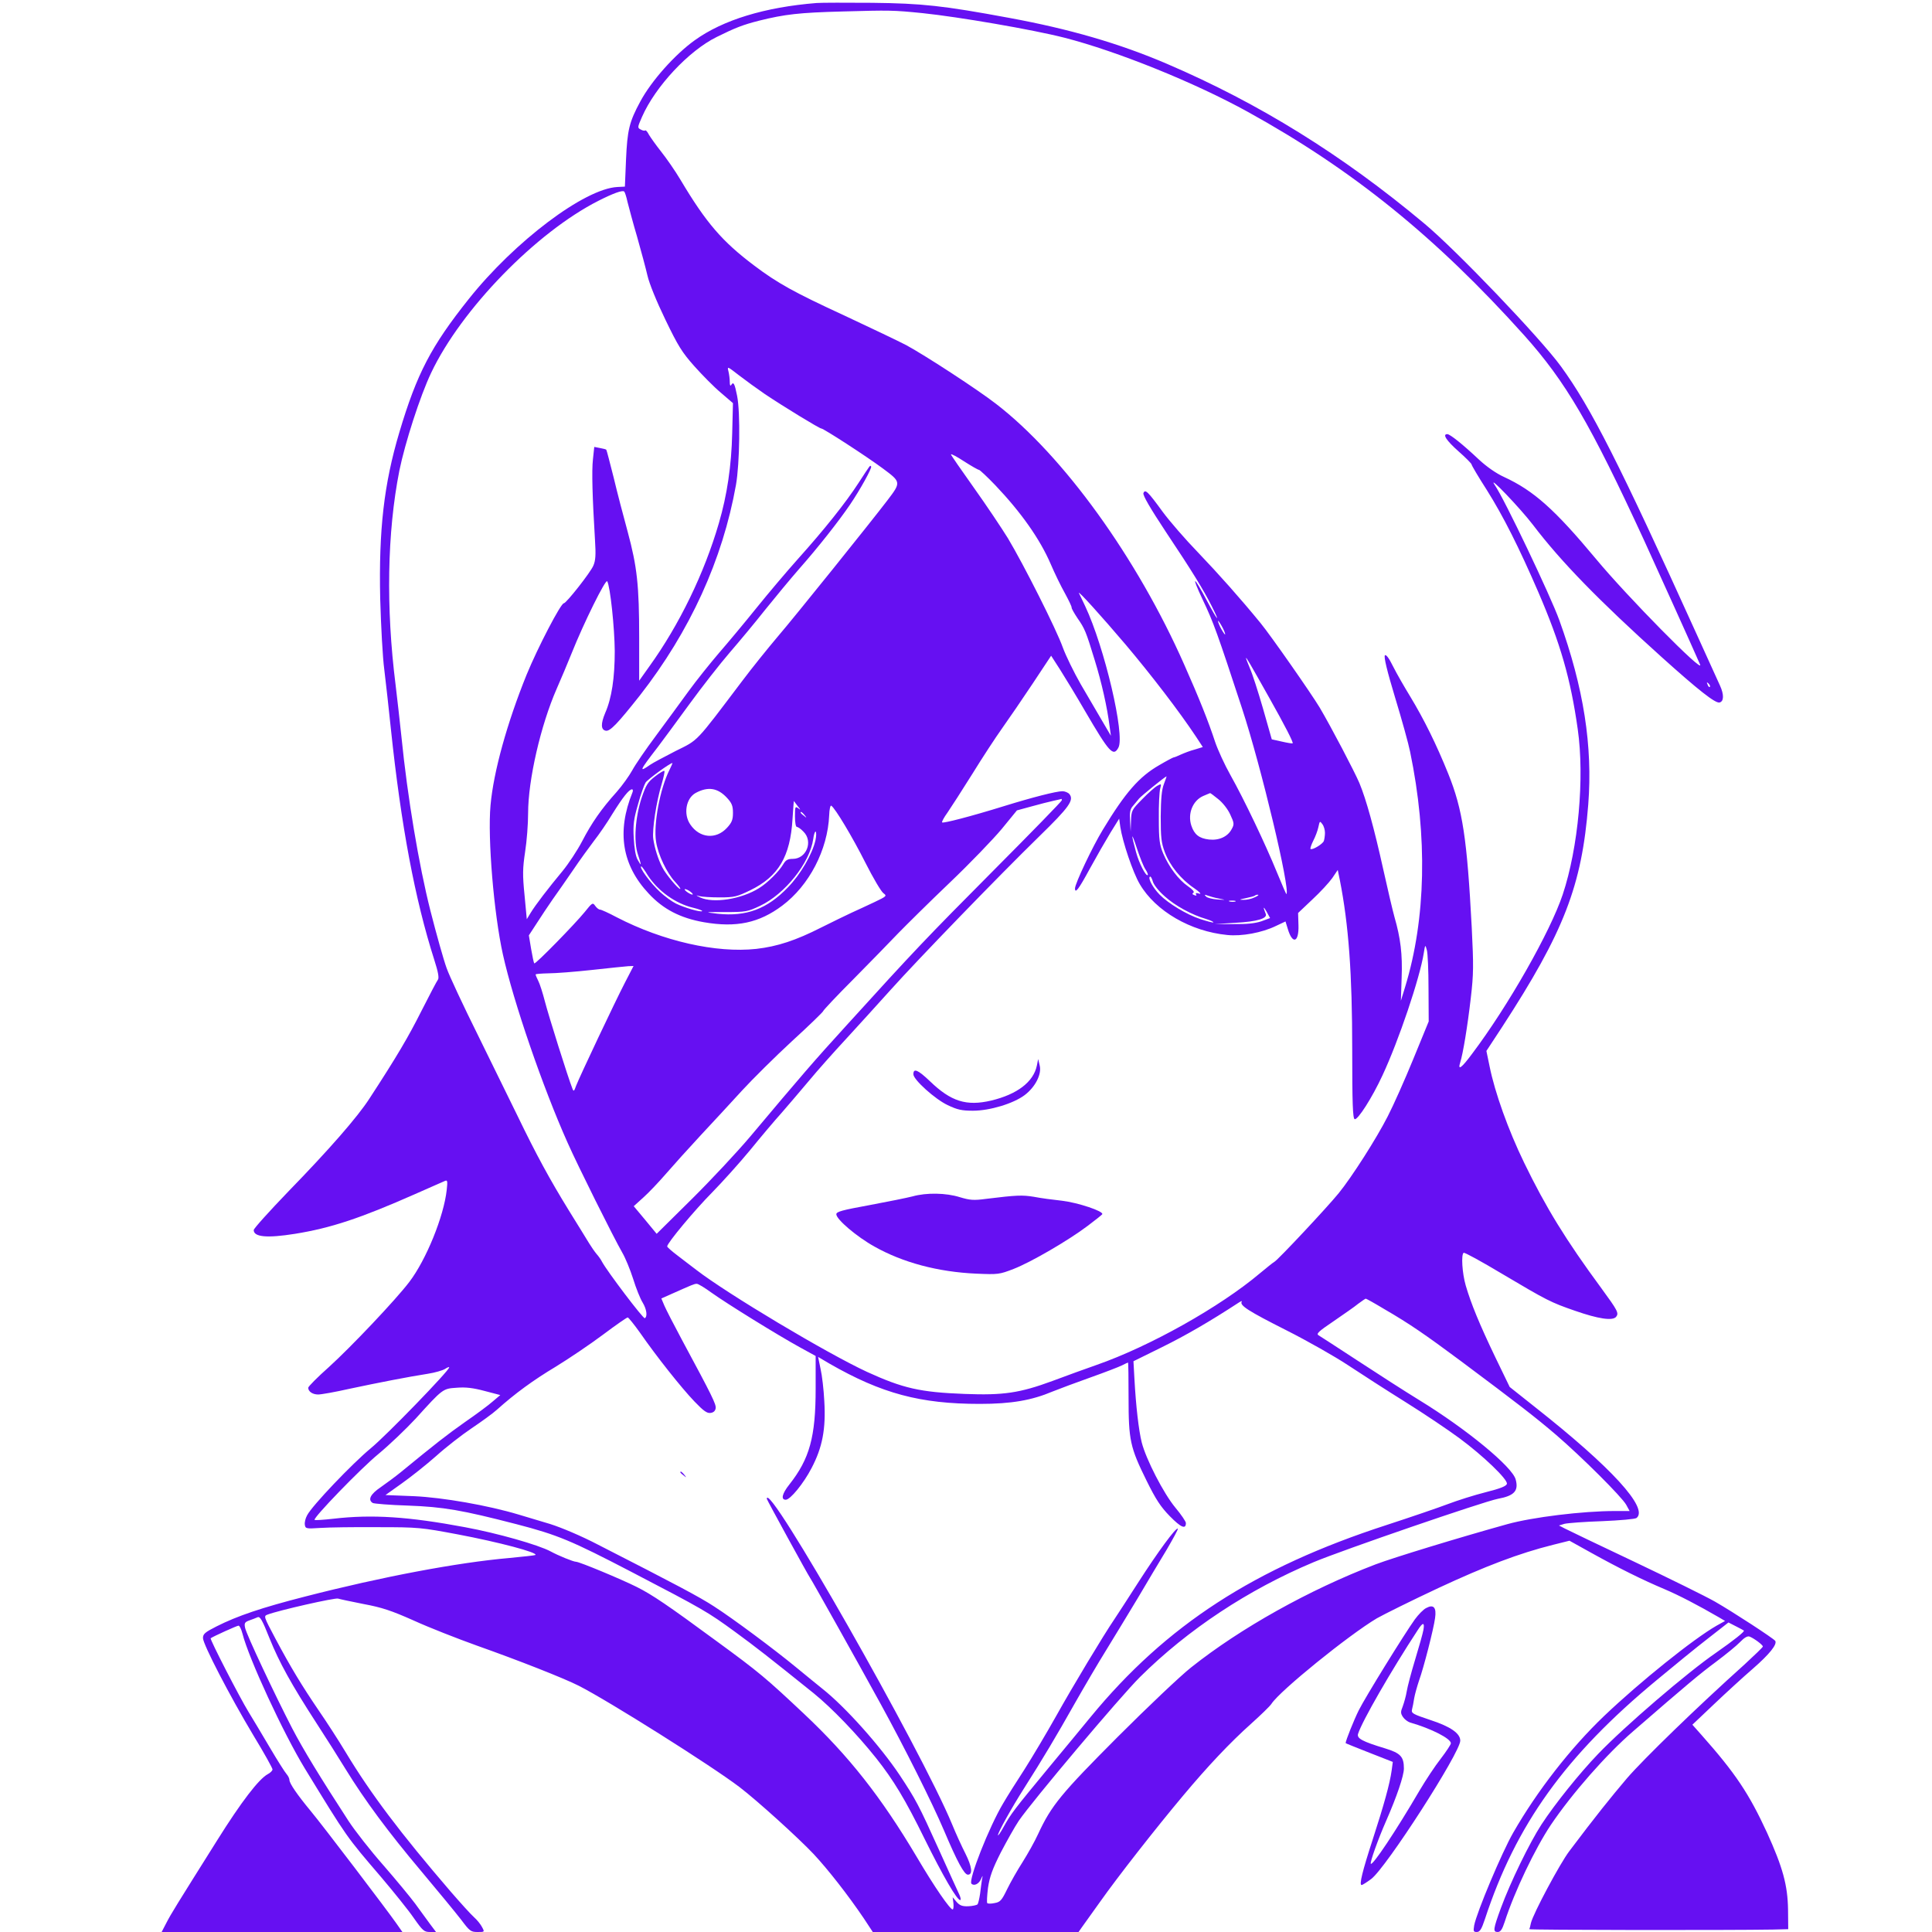 <svg xmlns="http://www.w3.org/2000/svg" version="1.0" width="1028pt" height="1028pt" viewBox="0 0 1028 1028" preserveAspectRatio="xMidYMid meet"><g transform="translate(0,1028) scale(0.1,-0.1)" fill="#6610f2" stroke="none"><path d="M4345 10264 c-275 -22 -498 -90 -648 -198 -105 -75 -231 -216 -290 -326 -59 -109 -69 -152 -76 -309 l-6 -144 -40 -2 c-175 -9 -547 -290 -790 -595 -201 -252 -277 -398 -370 -710 -82 -275 -110 -519 -102 -885 4 -143 13 -314 22 -380 8 -66 24 -208 35 -315 54 -513 128 -906 231 -1228 21 -65 26 -96 19 -105 -5 -6 -45 -82 -88 -167 -70 -139 -130 -241 -276 -465 -63 -98 -215 -272 -432 -495 -101 -105 -184 -197 -184 -205 0 -37 70 -44 220 -20 192 31 348 83 640 212 80 35 151 67 159 70 12 5 13 -4 8 -48 -15 -140 -109 -372 -199 -490 -72 -95 -312 -348 -428 -453 -61 -54 -110 -104 -110 -110 0 -20 23 -36 53 -36 16 0 90 13 165 30 155 33 314 64 417 80 39 6 80 18 93 26 12 8 22 12 22 8 0 -17 -334 -362 -417 -430 -98 -81 -313 -306 -339 -357 -9 -16 -14 -38 -12 -50 3 -21 7 -22 83 -17 44 3 181 5 305 4 217 0 232 -2 424 -38 222 -42 429 -97 415 -110 -2 -2 -65 -9 -139 -16 -275 -24 -678 -100 -1086 -205 -231 -59 -361 -103 -472 -159 -61 -31 -72 -40 -72 -62 0 -33 143 -309 269 -519 56 -92 101 -173 101 -180 0 -6 -11 -18 -25 -25 -48 -26 -141 -147 -270 -353 -216 -344 -245 -390 -270 -439 l-25 -48 640 0 641 0 -30 43 c-50 72 -397 528 -458 601 -72 87 -113 147 -113 165 0 8 -7 22 -15 31 -9 10 -49 73 -89 141 -40 68 -91 153 -113 189 -48 78 -208 389 -202 393 14 10 140 67 148 67 6 0 15 -19 21 -42 34 -134 218 -531 332 -718 227 -371 220 -361 406 -578 67 -79 146 -177 174 -218 47 -67 55 -74 85 -74 l33 0 -33 44 c-17 24 -53 72 -78 107 -26 35 -102 127 -169 204 -68 77 -151 183 -185 235 -152 234 -241 380 -300 493 -91 176 -245 502 -251 536 -5 24 -2 30 23 39 15 5 35 13 44 17 13 5 25 -16 63 -112 52 -129 116 -245 252 -455 49 -75 117 -183 152 -240 102 -166 227 -335 403 -544 90 -107 186 -224 213 -259 45 -60 51 -65 87 -65 38 0 38 0 24 26 -7 14 -26 38 -43 53 -16 14 -72 76 -124 136 -269 313 -425 520 -559 742 -39 65 -104 165 -144 223 -89 131 -148 228 -230 382 -62 117 -63 119 -41 127 57 22 361 91 375 85 9 -3 70 -16 136 -29 97 -18 148 -35 267 -88 81 -37 232 -96 335 -133 223 -79 462 -173 543 -214 159 -81 704 -424 855 -539 93 -71 312 -269 395 -357 78 -84 182 -217 266 -341 l48 -73 548 0 547 0 16 23 c9 12 53 74 98 137 96 136 300 396 441 564 133 159 251 284 364 385 51 46 100 93 108 106 45 69 409 364 560 454 39 22 186 95 327 161 251 117 430 185 610 230 l88 22 117 -65 c146 -81 271 -143 387 -192 78 -33 178 -85 292 -151 l32 -19 -45 -25 c-124 -71 -408 -299 -598 -480 -179 -171 -356 -398 -484 -621 -60 -104 -195 -425 -208 -494 -5 -31 -4 -35 14 -35 16 0 25 14 43 68 165 503 428 870 915 1273 89 74 210 173 271 220 l110 86 39 -20 c21 -11 41 -21 43 -23 6 -5 -55 -53 -148 -118 -153 -105 -487 -392 -627 -538 -100 -104 -230 -266 -302 -376 -63 -97 -165 -306 -216 -445 -41 -112 -43 -127 -17 -127 15 0 24 13 37 53 53 164 162 391 246 517 112 166 296 376 439 499 287 249 354 305 439 368 52 39 110 86 129 106 22 23 39 33 50 29 22 -8 71 -44 71 -53 0 -4 -44 -46 -97 -95 -253 -227 -537 -503 -626 -606 -88 -104 -164 -198 -307 -388 -50 -66 -192 -332 -204 -382 -3 -16 -7 -30 -9 -33 -2 -5 1067 -6 1298 -2 l80 2 -1 105 c-2 129 -28 224 -112 409 -96 208 -168 316 -349 520 l-48 54 115 109 c63 60 157 146 208 190 87 76 129 128 118 147 -9 13 -225 154 -321 209 -49 28 -242 123 -429 212 -186 88 -353 168 -370 177 l-31 16 30 9 c17 4 107 11 200 14 94 4 176 11 183 17 65 52 -133 269 -539 589 l-136 108 -76 157 c-85 177 -130 287 -158 383 -19 66 -25 165 -11 174 5 3 96 -47 203 -111 241 -143 261 -153 388 -197 126 -44 201 -55 220 -33 16 20 9 33 -78 152 -190 258 -296 431 -411 668 -85 175 -156 374 -184 513 l-17 82 84 128 c329 506 424 751 458 1184 24 309 -24 620 -154 980 -46 128 -293 647 -344 720 -42 62 137 -125 204 -213 149 -196 351 -403 683 -702 199 -179 286 -247 309 -243 24 5 25 42 3 90 -11 24 -67 147 -124 273 -413 911 -562 1205 -722 1425 -109 150 -559 621 -729 762 -434 363 -877 638 -1367 848 -254 109 -520 186 -841 245 -351 65 -462 77 -729 80 -135 1 -267 1 -295 -1z m565 -54 c191 -20 583 -87 755 -131 280 -72 692 -238 976 -395 556 -307 999 -665 1468 -1187 223 -249 353 -472 639 -1092 95 -209 242 -533 298 -661 23 -55 -390 364 -554 562 -220 264 -331 363 -489 436 -42 19 -93 55 -133 92 -88 83 -155 136 -169 136 -27 0 -6 -33 59 -91 39 -34 70 -66 70 -70 0 -5 36 -66 81 -136 88 -140 171 -305 274 -543 118 -274 172 -461 210 -730 37 -260 3 -631 -80 -880 -66 -198 -291 -594 -482 -847 -57 -77 -78 -92 -63 -45 14 44 38 186 56 342 15 128 15 172 5 375 -25 472 -48 627 -125 818 -63 156 -128 288 -203 412 -30 49 -71 120 -90 158 -22 45 -38 66 -44 60 -7 -7 12 -85 54 -224 36 -118 72 -248 80 -289 94 -452 84 -889 -26 -1250 l-23 -75 4 122 c5 126 -6 212 -38 323 -10 36 -37 151 -60 255 -48 217 -91 373 -127 459 -26 61 -149 296 -211 401 -45 75 -260 383 -315 450 -108 132 -223 261 -332 375 -67 69 -151 166 -188 216 -80 110 -94 123 -103 100 -4 -11 36 -80 118 -204 141 -211 201 -309 247 -400 47 -94 29 -74 -24 26 -74 140 -90 148 -26 12 58 -121 79 -181 210 -580 102 -311 257 -961 236 -988 -1 -1 -24 51 -50 115 -62 152 -176 391 -248 519 -31 55 -67 134 -81 175 -36 110 -86 235 -165 413 -251 568 -643 1111 -1001 1387 -98 76 -371 254 -477 312 -40 21 -189 92 -330 158 -267 123 -357 173 -480 266 -170 128 -255 226 -392 456 -29 49 -76 116 -103 150 -27 34 -56 75 -65 90 -8 16 -17 26 -20 23 -3 -3 -14 -1 -24 5 -18 9 -17 12 7 67 71 162 249 352 397 425 101 50 140 65 226 87 137 34 213 43 446 49 248 7 266 7 425 -9z m-1571 -1005 c7 -27 29 -111 51 -185 21 -74 46 -167 55 -206 9 -41 49 -139 95 -234 68 -141 89 -175 155 -249 42 -47 105 -111 141 -141 l64 -55 -4 -160 c-4 -173 -27 -329 -71 -479 -77 -265 -210 -540 -370 -762 l-54 -76 0 229 c0 280 -11 377 -61 563 -22 80 -56 210 -75 290 -20 79 -37 145 -39 147 -1 2 -16 6 -33 9 l-31 6 -7 -66 c-7 -62 -3 -200 11 -431 5 -77 3 -108 -9 -135 -15 -36 -144 -200 -157 -200 -16 0 -138 -234 -198 -380 -104 -257 -176 -516 -192 -695 -16 -176 18 -578 66 -794 56 -252 212 -706 344 -1001 54 -122 243 -501 291 -585 16 -27 42 -90 58 -140 15 -49 38 -106 50 -125 22 -36 27 -75 12 -84 -8 -5 -200 249 -227 299 -6 12 -19 31 -30 43 -10 12 -28 38 -39 56 -11 19 -60 97 -108 175 -101 164 -174 298 -272 501 -39 79 -134 273 -211 430 -78 157 -154 319 -168 360 -15 41 -54 179 -86 305 -61 241 -122 604 -154 925 -9 85 -23 209 -31 275 -52 412 -45 812 20 1141 30 147 110 396 169 520 160 338 559 748 891 916 79 40 127 57 136 49 4 -3 12 -28 18 -56z m731 -1022 c100 -67 290 -183 300 -183 12 0 239 -147 328 -213 97 -72 97 -73 24 -169 -86 -113 -494 -621 -586 -728 -49 -58 -134 -163 -188 -235 -251 -332 -230 -310 -353 -371 -60 -31 -121 -63 -135 -73 -63 -44 -58 -33 40 94 25 33 101 136 168 228 67 92 164 216 215 275 51 59 136 161 188 227 53 66 135 165 183 220 98 111 207 249 269 340 53 78 119 197 112 203 -6 7 -1 13 -67 -88 -68 -105 -182 -248 -323 -405 -59 -66 -158 -183 -220 -260 -62 -77 -152 -185 -199 -239 -47 -55 -121 -147 -163 -205 -42 -58 -120 -164 -173 -236 -53 -71 -110 -154 -126 -184 -16 -29 -53 -81 -83 -115 -82 -91 -133 -165 -184 -263 -25 -48 -72 -119 -104 -158 -74 -89 -144 -180 -170 -223 l-20 -33 -12 128 c-11 109 -10 143 3 230 9 57 16 149 16 206 0 177 67 468 152 662 22 50 58 135 80 190 63 158 181 397 189 382 16 -28 39 -247 40 -371 0 -142 -16 -251 -51 -330 -24 -57 -23 -89 3 -94 23 -5 64 39 182 188 266 341 440 721 511 1120 20 113 24 385 6 474 -13 65 -19 77 -31 58 -5 -8 -8 -2 -8 15 0 16 -3 41 -7 57 -7 28 -6 27 56 -21 35 -27 97 -72 138 -100z m1139 -403 c4 0 44 -37 87 -82 137 -144 238 -287 295 -420 21 -49 55 -119 76 -156 20 -37 36 -70 35 -75 -1 -4 13 -29 31 -56 39 -56 45 -70 92 -224 36 -116 67 -253 79 -352 l7 -50 -47 80 c-26 44 -77 132 -114 195 -36 63 -79 151 -95 195 -34 96 -208 441 -292 581 -34 55 -115 176 -182 270 -66 93 -121 172 -121 176 0 5 32 -12 70 -37 39 -25 74 -45 79 -45z m778 -927 c141 -167 288 -359 377 -493 l36 -55 -42 -13 c-24 -6 -57 -19 -75 -27 -17 -8 -34 -15 -38 -15 -3 0 -39 -19 -78 -42 -106 -61 -180 -146 -299 -343 -55 -90 -148 -287 -148 -312 0 -30 19 -6 79 105 35 64 85 151 110 192 l46 74 6 -44 c12 -79 67 -243 104 -305 84 -143 270 -251 465 -270 77 -8 185 12 259 48 l51 24 12 -39 c25 -85 60 -74 57 19 l-2 65 76 72 c42 39 89 90 106 114 l29 43 11 -53 c47 -239 66 -496 66 -905 0 -284 3 -364 13 -368 16 -6 93 114 148 233 86 184 199 518 220 652 7 45 8 45 16 15 5 -16 9 -109 9 -205 l1 -175 -82 -200 c-45 -110 -106 -247 -136 -305 -60 -118 -191 -323 -261 -409 -61 -75 -322 -354 -342 -365 -9 -5 -43 -33 -77 -61 -212 -179 -586 -389 -870 -488 -54 -19 -160 -57 -234 -85 -174 -64 -260 -77 -467 -69 -238 9 -328 30 -519 117 -214 99 -743 415 -909 543 -27 21 -74 56 -102 78 -29 22 -53 43 -53 47 0 18 146 193 239 287 54 55 145 156 202 225 56 69 132 159 169 200 36 41 101 118 145 170 43 52 131 151 195 220 63 69 171 187 238 262 148 165 572 603 792 818 160 156 186 193 160 225 -7 8 -24 15 -37 15 -32 0 -158 -32 -313 -80 -171 -53 -321 -92 -327 -86 -3 3 10 27 29 53 18 26 77 118 131 204 53 86 125 196 160 245 35 49 108 156 162 237 l98 148 47 -73 c26 -41 87 -141 135 -224 128 -219 149 -242 176 -192 36 66 -74 535 -177 753 -16 33 -30 64 -33 69 -8 19 122 -125 246 -271z m532 52 c0 -5 -8 6 -19 25 -11 19 -19 40 -19 45 0 6 8 -6 19 -25 11 -19 19 -39 19 -45z m233 -335 c86 -153 131 -241 126 -245 -2 -2 -27 2 -57 9 l-54 12 -47 165 c-26 90 -57 186 -69 212 -11 27 -21 52 -21 55 0 8 19 -25 122 -208z m2346 55 c-3 -3 -9 2 -12 12 -6 14 -5 15 5 6 7 -7 10 -15 7 -18z m-5536 -442 c-50 -99 -86 -291 -71 -382 11 -70 57 -166 101 -213 19 -21 32 -38 27 -38 -11 0 -77 79 -95 115 -22 42 -41 103 -48 151 -7 48 17 203 45 293 10 35 17 66 14 69 -2 3 -25 -10 -49 -29 -39 -30 -48 -44 -72 -114 -34 -104 -43 -233 -20 -301 20 -60 20 -67 -1 -29 -11 19 -18 62 -21 116 -4 72 0 101 23 180 14 52 33 104 40 115 11 17 130 104 143 104 1 0 -6 -17 -16 -37z m2631 -75 c-12 -31 -16 -78 -17 -173 0 -111 3 -139 22 -190 27 -71 85 -143 156 -191 29 -20 41 -33 27 -29 -16 5 -21 4 -17 -4 5 -7 1 -8 -9 -4 -11 4 -13 8 -5 13 7 4 -5 18 -30 35 -49 34 -100 101 -131 174 -19 46 -23 71 -23 185 -1 72 3 144 7 159 7 27 7 28 -15 16 -13 -7 -49 -39 -80 -71 -56 -57 -58 -60 -60 -116 l-2 -57 -3 57 c-3 44 0 62 14 78 10 12 25 30 34 41 13 15 137 116 146 118 1 1 -5 -18 -14 -41z m-2325 -73 c26 -28 32 -43 32 -80 0 -37 -6 -52 -32 -80 -58 -63 -146 -55 -195 18 -38 55 -23 140 29 168 65 35 117 27 166 -26z m-503 28 c-84 -208 -56 -386 87 -538 77 -83 168 -130 293 -152 173 -30 294 -4 417 88 144 108 242 297 250 481 1 31 6 54 11 51 20 -12 112 -165 182 -304 41 -81 84 -154 96 -162 19 -14 17 -16 -48 -47 -37 -18 -93 -43 -123 -57 -30 -14 -102 -49 -160 -78 -136 -69 -233 -101 -346 -114 -214 -23 -496 41 -742 168 -43 23 -83 41 -89 41 -7 0 -18 9 -26 20 -13 19 -16 17 -56 -33 -52 -64 -262 -279 -268 -273 -3 2 -10 37 -17 77 l-12 72 43 66 c23 36 61 93 84 126 24 33 72 103 108 155 35 52 86 122 111 155 26 33 71 98 99 145 55 88 88 130 104 130 5 0 6 -8 2 -17z m3117 -35 c23 -18 51 -53 64 -82 21 -45 22 -52 8 -77 -21 -41 -68 -62 -121 -56 -52 6 -78 26 -94 74 -21 64 8 134 64 158 18 8 34 14 36 15 2 0 21 -14 43 -32z m-832 -6 c0 -5 -163 -172 -363 -373 -356 -358 -419 -424 -783 -825 -175 -192 -237 -264 -510 -589 -69 -82 -210 -233 -313 -335 l-187 -185 -61 74 -61 73 52 47 c28 25 82 82 120 126 38 44 121 136 185 205 64 69 163 175 219 237 56 61 176 180 267 264 91 83 165 155 165 159 0 4 73 82 163 172 89 90 196 200 238 244 42 43 164 164 272 267 108 103 232 232 277 286 l81 99 77 21 c42 12 95 25 117 30 22 5 41 9 43 10 1 1 2 -3 2 -7z m-1405 -32 c16 -19 16 -22 3 -11 -17 12 -18 9 -18 -43 0 -32 4 -56 10 -56 6 0 22 -11 35 -25 53 -52 16 -145 -57 -145 -26 0 -37 -6 -50 -28 -23 -39 -83 -99 -128 -127 -95 -60 -245 -83 -315 -50 -23 11 -24 13 -5 7 14 -4 63 -7 110 -7 78 0 92 4 162 38 150 73 213 179 225 380 3 53 7 96 7 95 1 -2 10 -14 21 -28z m36 -47 c13 -16 12 -17 -3 -4 -10 7 -18 15 -18 17 0 8 8 3 21 -13z m2769 -94 c0 -15 -3 -35 -6 -44 -7 -17 -62 -50 -71 -42 -2 3 4 22 15 44 11 21 23 53 27 72 7 33 8 34 21 16 8 -10 14 -31 14 -46z m-2711 -40 c-17 -74 -79 -181 -146 -250 -111 -116 -222 -157 -374 -141 -74 9 -73 9 41 9 109 0 118 2 184 33 133 63 265 229 283 355 3 24 9 42 13 40 4 -3 4 -23 -1 -46z m1756 -155 c9 -14 15 -28 12 -30 -9 -9 -46 62 -62 121 -28 102 -26 114 4 22 16 -48 36 -99 46 -113z m-2648 -32 c55 -84 148 -150 241 -172 29 -7 51 -15 48 -18 -8 -7 -94 18 -139 40 -22 11 -59 38 -84 61 -53 49 -117 137 -100 137 2 0 18 -21 34 -48z m2750 -111 c55 -50 145 -99 221 -121 23 -7 40 -15 38 -18 -3 -2 -34 6 -70 18 -71 23 -170 83 -216 130 -35 36 -62 85 -52 95 4 4 11 -7 16 -25 5 -18 32 -52 63 -79z m-2523 24 c11 -8 15 -15 10 -15 -6 0 -19 7 -30 15 -10 8 -14 14 -9 14 6 0 19 -6 29 -14z m2811 -36 c40 -8 40 -8 -8 -5 -27 2 -54 9 -60 16 -10 10 -8 11 8 5 11 -4 38 -12 60 -16z m190 6 c-16 -8 -43 -14 -60 -13 -24 0 -21 2 14 9 24 5 46 11 49 14 3 3 10 5 16 4 6 0 -2 -7 -19 -14z m-102 -22 c-7 -2 -21 -2 -30 0 -10 3 -4 5 12 5 17 0 24 -2 18 -5z m139 -105 c-33 -11 -77 -16 -147 -15 l-100 0 110 7 c113 6 170 23 160 47 -15 38 -14 44 4 13 l19 -35 -46 -17z m-3386 -325 c-53 -102 -242 -502 -261 -551 -10 -29 -13 -31 -19 -15 -24 60 -128 392 -146 462 -12 47 -28 97 -36 112 -8 16 -14 30 -14 34 0 3 30 5 68 6 37 0 141 8 232 18 91 10 178 19 193 20 l28 1 -45 -87z m461 -1652 c78 -56 349 -224 471 -291 l82 -45 0 -173 c0 -258 -32 -374 -140 -511 -39 -49 -46 -81 -19 -81 24 0 95 87 137 168 58 110 77 209 68 357 -3 61 -12 138 -20 172 l-13 63 61 -36 c277 -159 483 -214 799 -214 169 0 277 19 388 66 35 14 126 48 202 75 76 27 151 56 167 64 16 8 30 15 32 15 2 0 3 -84 3 -187 0 -226 8 -264 96 -442 49 -99 74 -138 124 -189 59 -60 85 -71 85 -36 0 8 -25 45 -56 82 -63 76 -156 257 -179 347 -16 64 -31 193 -39 341 l-5 91 152 75 c128 63 258 139 402 233 16 11 26 15 22 9 -12 -20 35 -50 239 -153 111 -56 257 -139 325 -184 68 -45 206 -134 307 -197 101 -63 230 -150 288 -193 126 -93 257 -219 252 -242 -2 -12 -33 -25 -113 -45 -60 -15 -151 -44 -201 -63 -50 -19 -196 -69 -325 -111 -703 -228 -1174 -533 -1576 -1022 -32 -39 -130 -158 -219 -265 -191 -231 -205 -250 -244 -320 -16 -30 -30 -49 -30 -44 0 15 71 143 141 253 98 154 170 275 267 447 50 88 125 216 168 285 42 69 118 193 167 275 49 83 118 199 154 258 35 60 63 111 60 113 -9 9 -107 -125 -208 -282 -56 -87 -114 -177 -129 -199 -58 -85 -224 -361 -311 -517 -50 -89 -126 -217 -168 -283 -43 -66 -94 -147 -113 -180 -75 -125 -187 -410 -169 -428 14 -14 40 -1 51 25 10 22 10 22 5 -3 -2 -14 -7 -48 -10 -75 -4 -27 -10 -53 -14 -57 -4 -4 -26 -9 -49 -10 -32 -1 -45 4 -62 23 l-21 25 4 -32 c2 -18 0 -33 -4 -33 -14 0 -96 118 -192 281 -189 318 -360 535 -598 759 -202 190 -238 221 -468 389 -257 189 -341 246 -423 287 -82 41 -305 134 -323 134 -14 0 -95 33 -135 55 -65 35 -283 97 -456 129 -299 56 -493 69 -700 45 -53 -6 -98 -9 -100 -6 -10 9 245 273 339 350 58 48 147 133 199 189 145 160 144 159 218 164 48 4 88 -1 148 -17 l84 -22 -39 -33 c-21 -19 -87 -68 -148 -110 -98 -69 -159 -117 -342 -267 -28 -23 -77 -59 -107 -80 -55 -37 -70 -67 -43 -84 6 -4 91 -11 187 -14 190 -7 288 -24 578 -99 220 -57 293 -88 612 -254 384 -200 406 -213 550 -318 116 -85 171 -128 420 -328 96 -78 230 -217 332 -345 92 -116 155 -220 258 -430 98 -198 172 -325 189 -325 5 0 3 12 -4 28 -7 15 -57 124 -110 242 -107 237 -122 265 -208 395 -103 154 -289 363 -412 460 -27 22 -89 72 -136 111 -120 99 -338 261 -439 326 -78 51 -203 117 -618 329 -90 47 -195 91 -255 110 -56 17 -131 39 -167 50 -163 49 -403 91 -557 98 l-152 6 87 62 c48 34 130 99 182 145 52 47 137 113 189 148 52 35 113 79 135 99 97 87 193 157 313 229 70 43 183 119 251 170 68 51 127 92 132 92 4 0 34 -37 66 -82 86 -124 219 -292 289 -365 48 -50 67 -64 86 -61 16 2 25 11 27 25 3 21 -18 64 -179 363 -43 80 -85 162 -94 183 l-16 38 63 28 c99 44 112 50 125 50 7 1 43 -21 80 -48z m3581 -88 c131 -76 214 -133 405 -275 308 -230 402 -303 507 -393 134 -115 350 -330 373 -372 l18 -33 -78 0 c-172 0 -440 -33 -573 -70 -259 -72 -606 -178 -701 -214 -353 -135 -718 -339 -981 -548 -57 -45 -233 -212 -391 -370 -301 -302 -353 -365 -423 -516 -18 -40 -56 -107 -83 -150 -27 -42 -64 -107 -82 -144 -29 -60 -37 -69 -67 -74 -18 -4 -36 -4 -39 0 -3 3 -1 40 4 81 9 59 23 99 68 188 32 61 75 138 96 169 71 104 541 662 645 765 255 253 576 465 924 611 155 65 903 322 980 337 87 16 111 42 95 102 -16 67 -263 270 -513 423 -75 46 -223 141 -328 210 -106 69 -199 130 -208 135 -14 8 0 21 80 75 52 36 112 77 131 93 20 15 38 27 40 27 3 0 48 -25 101 -57z"/><path d="M5517 4610 c-18 -87 -105 -153 -243 -186 -132 -31 -214 -5 -326 103 -64 61 -88 71 -88 37 0 -29 116 -133 182 -164 52 -25 76 -30 135 -30 90 0 215 38 275 83 57 43 92 112 80 158 l-8 34 -7 -35z"/><path d="M4855 3914 c-27 -7 -130 -28 -227 -46 -147 -27 -178 -35 -178 -49 0 -27 109 -120 203 -172 151 -85 338 -135 542 -144 116 -5 123 -4 198 25 93 36 292 152 394 229 40 30 75 58 78 62 9 16 -130 62 -214 72 -47 5 -115 14 -150 21 -62 10 -91 9 -254 -11 -67 -9 -86 -7 -140 9 -73 23 -178 25 -252 4z"/><path d="M3620 2446 c0 -2 8 -10 18 -17 15 -13 16 -12 3 4 -13 16 -21 21 -21 13z"/><path d="M4080 2305 c0 -5 219 -405 230 -420 9 -12 255 -451 375 -670 129 -235 275 -527 338 -675 71 -168 108 -235 127 -235 27 0 22 42 -13 112 -19 37 -51 107 -71 156 -165 399 -986 1842 -986 1732z"/><path d="M7589 1724 c-15 -7 -42 -35 -61 -61 -56 -78 -263 -413 -298 -483 -25 -50 -70 -162 -70 -175 0 -1 57 -24 126 -51 l125 -49 -6 -45 c-10 -72 -41 -183 -100 -365 -56 -172 -74 -245 -60 -245 5 0 28 15 51 32 79 59 474 673 474 736 0 39 -52 75 -159 110 -93 31 -102 36 -98 55 3 12 9 40 12 62 4 22 16 64 26 94 24 66 77 272 85 332 8 56 -8 74 -47 53z m-15 -116 c-3 -18 -23 -89 -44 -158 -21 -69 -41 -145 -45 -170 -4 -25 -14 -60 -21 -79 -12 -30 -12 -37 1 -57 8 -12 25 -25 37 -29 115 -33 218 -86 218 -111 0 -6 -24 -43 -54 -82 -30 -38 -80 -114 -112 -168 -128 -219 -250 -401 -260 -391 -6 6 40 134 81 227 57 130 95 241 95 280 0 63 -18 82 -100 107 -122 37 -151 53 -144 77 21 67 177 338 318 553 27 42 37 42 30 1z"/></g></svg>
